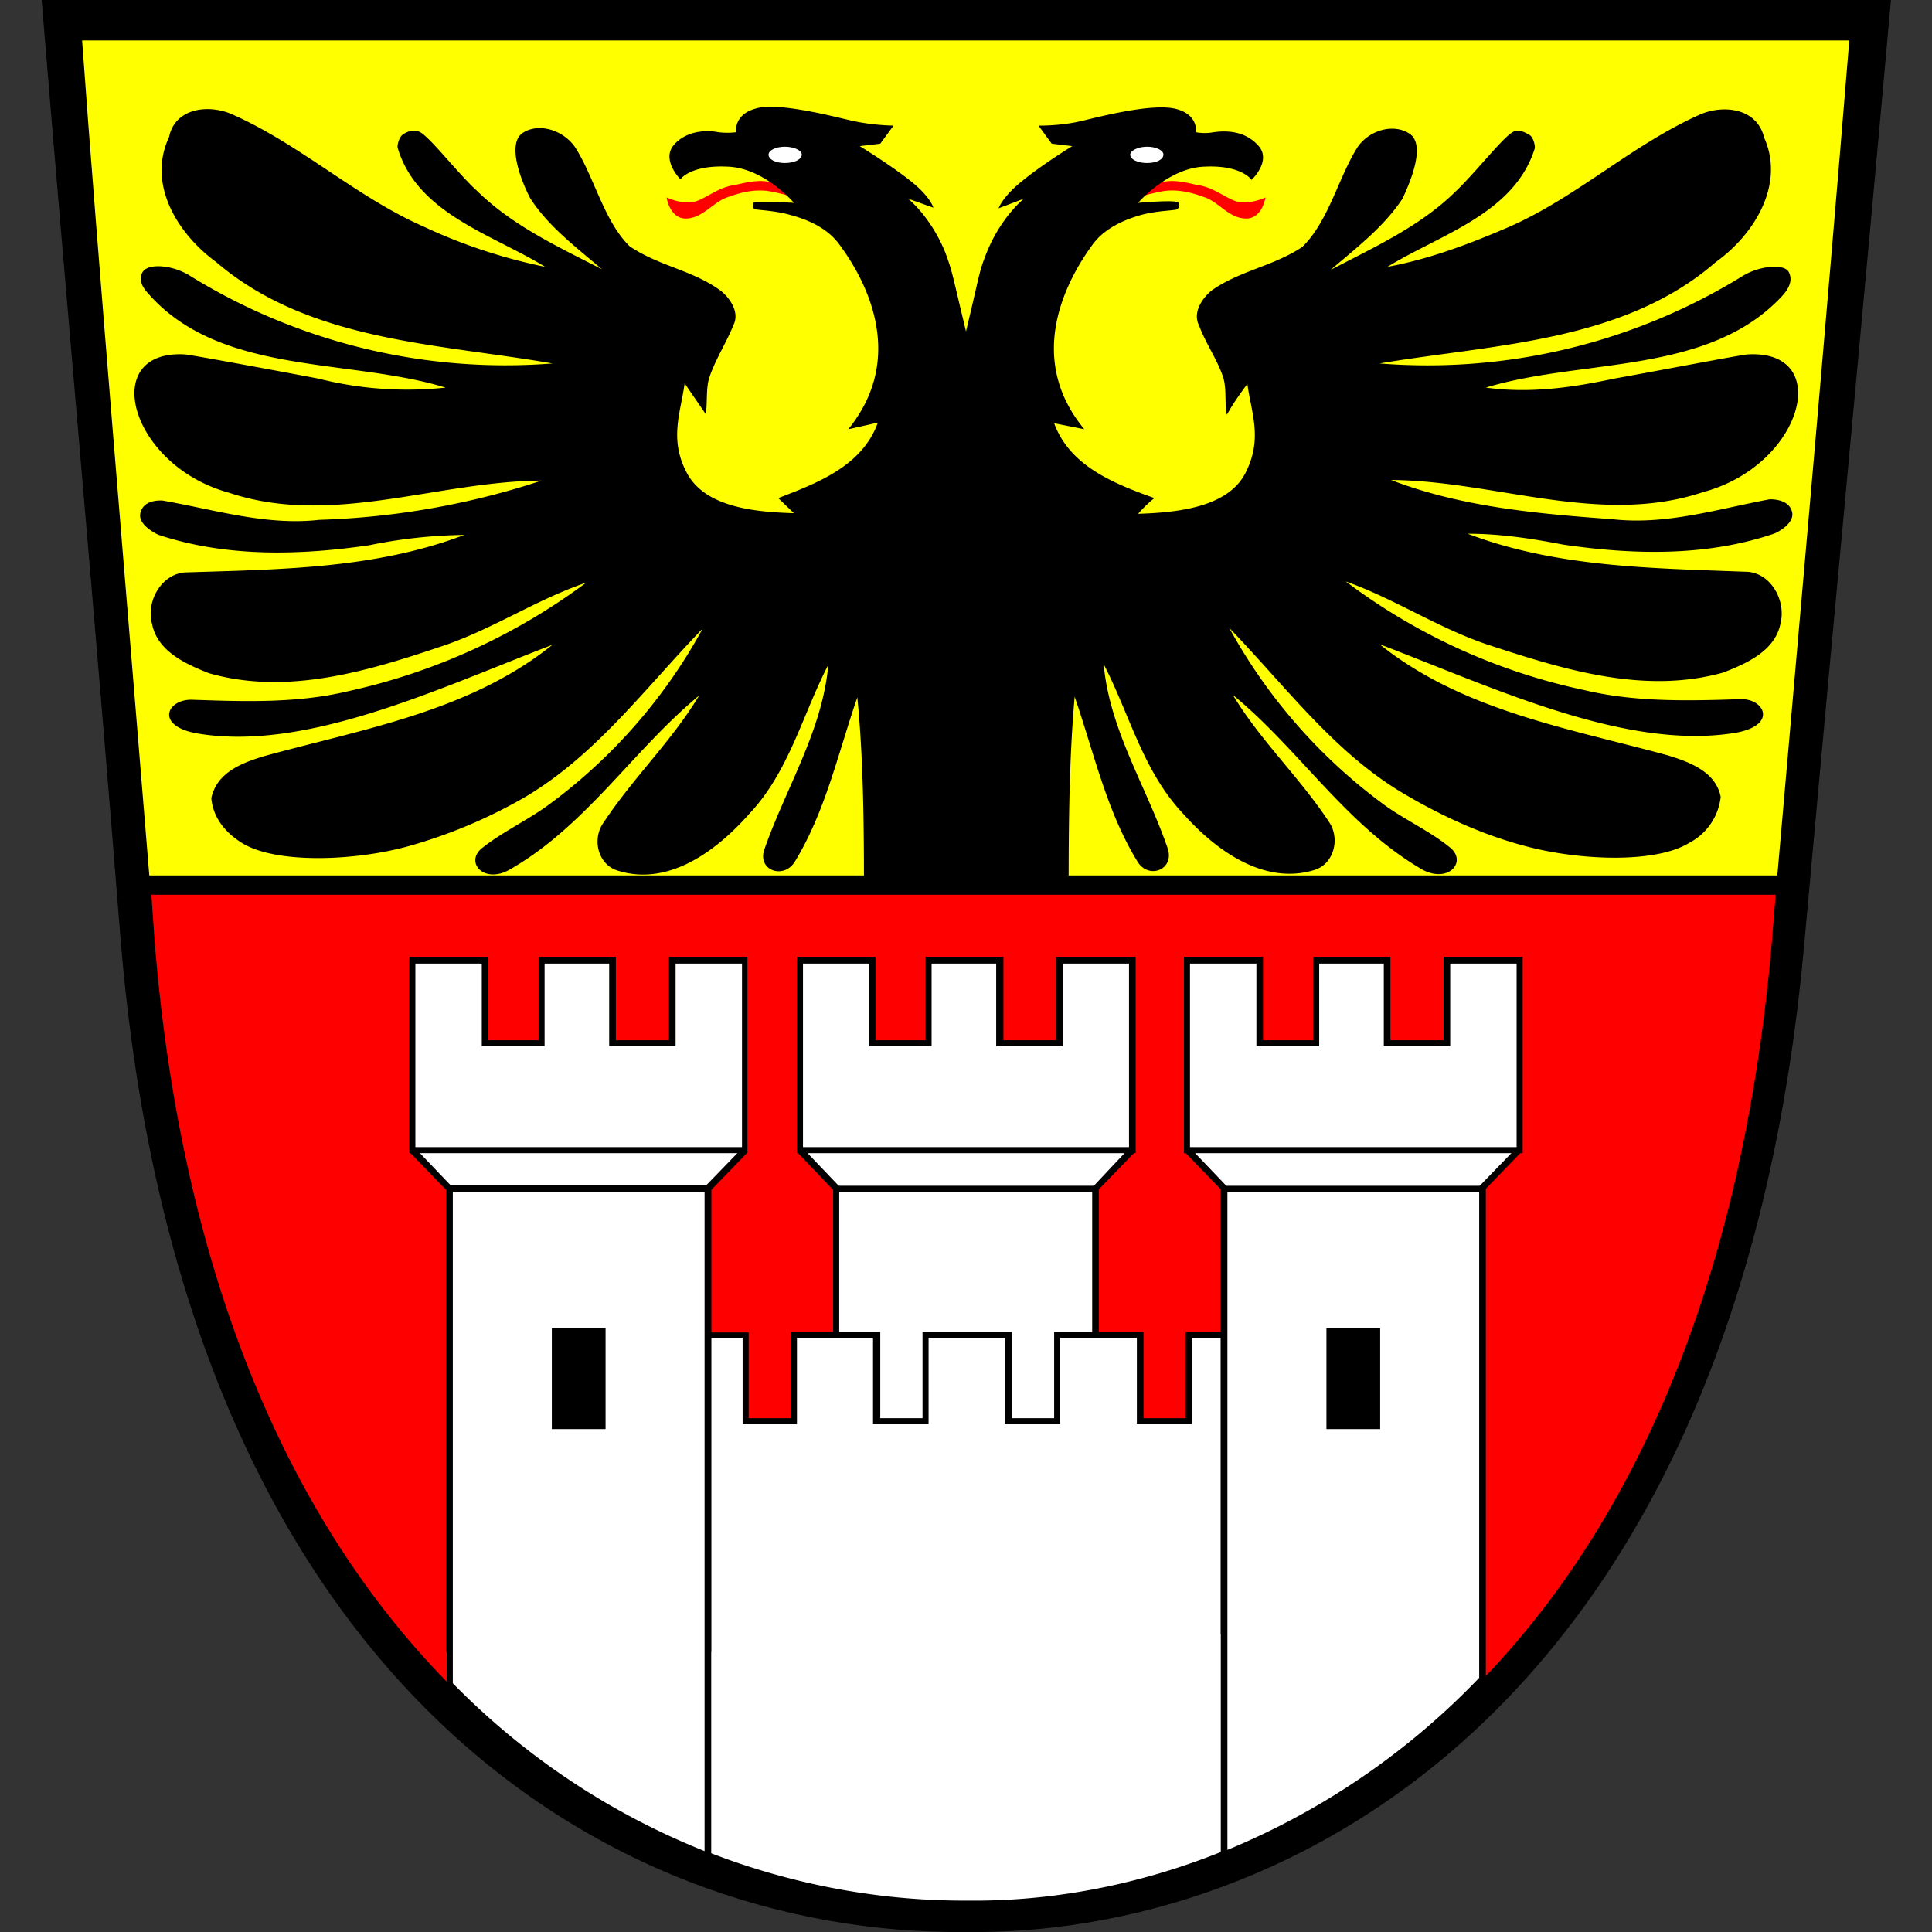 <svg version="1.1" xmlns="http://www.w3.org/2000/svg" viewBox="0 0 32 32"><rect x="0" y="0" width="32" height="32" fill="#333333" stroke="none"/><path fill="#000" d="M.68 0h30.64c-.48 5.37-.8 8.63-1.43 15.57C28.76 28.4 21.2 32.07 16 32c-5.92.06-12.98-4.16-14-16.41C1.56 10.04 1.13 5.37.69 0z"/><path fill="#ff0" d="M1.36.67c.24 3.35.77 9.61 1.13 14.04h26.93c.37-4.26.8-9.02 1.21-14.04H1.37z"/><path fill="red" d="M2.56 15.58c.94 11.67 7.73 16 13.46 15.95 5.03.06 12.28-3.64 13.33-15.96l.07-.86H2.5l.06.87zM13.78 3.47s-.61-.38-1.05-.46c-.2-.04-.44.03-.54.05-.33.04-.53.27-.74.29s-.41-.08-.41-.08.05.35.32.35.45-.27.68-.35c.09-.03.4-.16.72-.1.54.1 1.24.41 1.24.41l-.22-.11zm4.44 0s.61-.38 1.06-.46c.2-.04.43.03.53.05.33.04.53.27.74.29s.41-.08.41-.08-.05.35-.32.35c-.28 0-.45-.27-.68-.35-.09-.03-.4-.16-.72-.1-.53.1-1.24.41-1.24.41l.23-.11z"/><path fill="#000" d="M17.7 14.67c0-1.02.01-2.13.1-3.13.32.93.53 1.9 1.04 2.73.18.3.62.14.5-.22-.35-1.02-.96-1.95-1.06-3.05.43.83.65 1.77 1.31 2.47.53.6 1.34 1.2 2.18.94.33-.1.43-.53.24-.8-.48-.73-1.14-1.35-1.59-2.1 1.1.9 1.88 2.17 3.15 2.9.43.22.73-.14.45-.37-.33-.27-.73-.45-1.08-.7a9 9 0 0 1-2.58-2.94c.94.97 1.76 2.1 2.95 2.78.6.35 1.26.65 1.94.83.88.24 2.16.3 2.73-.05a.98.98 0 0 0 .52-.76c-.08-.42-.52-.58-.88-.69-1.65-.45-3.4-.74-4.77-1.84 1.89.72 4.07 1.76 5.88 1.47.72-.12.5-.57.1-.56-.88.03-1.75.05-2.59-.15a10 10 0 0 1-3.95-1.8c.84.3 1.57.8 2.42 1.07 1.22.4 2.54.8 3.83.44.39-.15.86-.36.95-.81.1-.39-.17-.86-.58-.86-1.54-.06-3.13-.07-4.6-.63.54 0 1.06.08 1.58.18 1.16.17 2.37.2 3.49-.18.04-.01.36-.17.3-.37-.06-.21-.34-.2-.37-.2-.86.16-1.71.43-2.6.33-1.23-.09-2.5-.2-3.67-.65 1.72.01 3.47.77 5.17.2 1.65-.44 2.17-2.36.74-2.28-.08 0-1.64.3-2.21.4-.7.15-1.4.25-2.13.15 1.61-.49 3.7-.2 4.92-1.53.06-.07.18-.22.1-.38-.07-.15-.5-.11-.78.07a9.95 9.95 0 0 1-6 1.44c1.9-.32 4.04-.35 5.57-1.68.63-.45 1.15-1.28.8-2.06-.12-.5-.69-.55-1.07-.38-1.12.5-2.04 1.37-3.16 1.86-.65.28-1.31.53-2.01.66.88-.54 2.1-.88 2.44-1.96.01-.04-.02-.18-.08-.22-.08-.05-.18-.1-.27-.06-.16.07-.63.68-.97 1-.58.57-1.35.92-2.06 1.29.42-.36.88-.71 1.19-1.18.16-.34.38-.91.11-1.08s-.66-.05-.85.22c-.32.5-.48 1.23-.92 1.66-.48.32-1.03.39-1.5.72-.16.13-.32.37-.21.58.11.3.3.56.4.86.06.2.02.42.06.62.1-.18.22-.35.34-.51.07.5.26.92-.04 1.49-.3.56-1.14.64-1.77.66.09-.1.17-.18.27-.26-.67-.24-1.4-.53-1.66-1.24l.5.1c-1-1.21-.27-2.5.13-3.05.2-.28.53-.42.81-.5.3-.08.6-.07.6-.1.04-.03.03-.04.02-.1s-.67 0-.67 0 .5-.58 1.1-.6c.62-.03.78.22.78.22s.35-.33.1-.58c-.24-.26-.58-.23-.73-.21-.16.03-.29 0-.29 0s.04-.28-.31-.38c-.36-.11-1.2.1-1.57.19s-.73.08-.73.08l.22.3.34.04s-.49.3-.82.57c-.34.27-.4.46-.4.46l.42-.16s-.38.3-.62.9c-.13.33-.1.3-.34 1.3-.24-1-.22-.97-.34-1.3-.24-.6-.62-.9-.62-.9l.42.15s-.05-.19-.4-.46c-.33-.26-.82-.56-.82-.56l.34-.04.22-.3s-.35 0-.73-.09-1.22-.3-1.56-.19c-.36.1-.32.39-.32.39s-.13.02-.29 0c-.15-.03-.5-.05-.73.2s.1.58.1.58.16-.24.78-.21c.61.02 1.1.6 1.1.6s-.66-.04-.67 0c0 .05-.02.07.01.1.02.02.32.02.6.1.3.08.62.22.82.5.4.54 1.13 1.83.14 3.05l.49-.11c-.26.72-1 1-1.65 1.25l.26.25c-.63-.02-1.46-.09-1.77-.66-.3-.56-.11-.99-.04-1.49l.35.51c.03-.2 0-.43.06-.61.1-.3.28-.57.4-.87.1-.2-.05-.44-.22-.57-.47-.34-1.01-.4-1.5-.73-.43-.42-.59-1.16-.91-1.65-.2-.28-.6-.4-.86-.23s-.05.75.12 1.08c.3.47.77.82 1.19 1.18-.72-.37-1.48-.72-2.07-1.3-.33-.3-.8-.92-.96-.98-.1-.04-.2 0-.27.05-.06.04-.1.19-.08.23.33 1.08 1.56 1.42 2.44 1.96a9.02 9.02 0 0 1-2.02-.67C5.9 3.26 4.98 2.4 3.86 1.9c-.39-.18-.96-.12-1.06.37-.37.79.15 1.61.78 2.07 1.54 1.32 3.68 1.35 5.57 1.68a9.94 9.94 0 0 1-6-1.45c-.28-.18-.7-.22-.79-.06s.05.3.12.38c1.2 1.33 3.3 1.04 4.9 1.53a6 6 0 0 1-2.11-.15c-.58-.11-2.14-.4-2.21-.4-1.43-.08-.91 1.84.73 2.29 1.7.57 3.45-.19 5.18-.2a13 13 0 0 1-3.68.65c-.88.1-1.74-.17-2.6-.32-.03 0-.3-.02-.36.19-.07.2.25.36.3.38 1.12.37 2.33.34 3.49.17a8.3 8.3 0 0 1 1.57-.17c-1.47.56-3.04.57-4.59.62-.41 0-.69.47-.58.86.09.45.56.66.94.81 1.29.37 2.62-.03 3.84-.44.85-.28 1.58-.78 2.41-1.06a10.3 10.3 0 0 1-3.95 1.8c-.84.2-1.71.17-2.58.14-.42-.01-.62.44.1.56 1.8.3 3.99-.75 5.87-1.47-1.37 1.1-3.12 1.39-4.76 1.84-.37.11-.8.27-.89.7.03.33.24.58.52.75.57.34 1.85.29 2.73.05a8.38 8.38 0 0 0 1.95-.82c1.18-.7 2-1.82 2.94-2.79a8.95 8.95 0 0 1-2.58 2.94c-.35.25-.74.43-1.08.7-.28.23.03.59.45.36 1.27-.72 2.05-1.98 3.15-2.89-.45.75-1.1 1.37-1.58 2.1-.2.27-.1.7.23.8.85.27 1.65-.34 2.18-.94.66-.7.88-1.64 1.31-2.47-.1 1.1-.7 2.03-1.06 3.06-.12.34.31.5.5.21.51-.83.72-1.8 1.04-2.73.1 1 .11 2.12.11 3.13h3.39v-.01z"/><path fill="#fff" d="M13.28 2.56c0 .08-.12.14-.28.14s-.27-.06-.27-.14c0-.07.12-.13.27-.13s.28.06.28.13zm5.44 0c0 .08.12.14.28.14s.27-.06.27-.14c0-.07-.12-.13-.27-.13-.16 0-.28.07-.28.13zm.03 16.49l-.61.64v10.47h-4.28V19.69l-.61-.64z"/><path fill="#000" d="M18.2 30.21h-4.4v-10.5l-.59-.62.08-.08.63.66V30.1h4.17V19.67l.62-.66.08.08-.6.62z"/><path fill="#fff" d="M13.86 19.7h4.28v10.46h-4.28V19.69z"/><path fill="#000" d="M18.2 30.21h-4.4V19.64h4.4V30.2zm-4.29-.1h4.18V19.74H13.9v10.37zM13.2 15.9h.1v3.15h-.1V15.9z"/><path fill="#fff" d="M17.55 15.9v1.38h-.98V15.9h-1.18v1.38h-.94V15.9h-1.2v3.15h5.5V15.9z"/><path fill="#000" d="M18.8 19.1h-5.6v-3.25h1.3v1.38h.83v-1.38h1.29v1.38h.87v-1.38h1.32v3.25zm-5.5-.1h5.4v-3.04h-1.1v1.37h-1.1v-1.37h-1.07v1.37H14.4v-1.37h-1.1V19z"/><path fill="#fff" d="M16.02 31.53a11.3 11.3 0 0 0 5.06-1.17l-.28-7.37.08-.87h-1.2v1.42h-.8v-1.42H17.5v1.42h-.8v-1.42h-1.38v1.42h-.8v-1.42h-1.38v1.42h-.8v-1.42h-.92l-.2 8.41c1.59.7 3.23 1.02 4.8 1z"/><path fill="#000" d="M16.15 31.58h-.13c-1.64.02-3.3-.33-4.82-1l-.03-.01.2-8.5h1.03v1.42h.7v-1.43h1.48v1.43h.7v-1.43h1.48v1.43h.7v-1.43h1.48v1.43h.7v-1.43h1.3l-.08.93.28 7.4-.03.02a11.38 11.38 0 0 1-4.96 1.17zm-.13-.1c1.68.02 3.41-.38 5-1.16l-.27-7.34.07-.82h-1.08v1.43h-.91v-1.43h-1.27v1.43h-.92v-1.43h-1.26v1.43h-.92v-1.43H13.2v1.43h-.9v-1.43h-.82l-.2 8.33c1.5.66 3.14 1 4.75.99z"/><path fill="#fff" d="M12.34 19.05l-.62.64v7.62H7.45V19.7l-.62-.64z"/><path fill="#000" d="M11.78 27.36H7.39v-7.65l-.6-.62.08-.08.63.66v7.59h4.17v-7.6l.63-.65.08.08-.6.62z"/><path fill="#fff" d="M11.72 30.74V19.7H7.45v8.21a12.22 12.22 0 0 0 4.27 2.84z"/><path fill="#000" d="M11.78 30.82l-.08-.03a12.28 12.28 0 0 1-4.3-2.84v-8.32h4.38v11.19zM7.5 27.88a12.12 12.12 0 0 0 4.17 2.78V19.74H7.5v8.14zM6.78 15.9h.1v3.15h-.1V15.9z"/><path fill="#fff" d="M11.14 15.9v1.38h-1V15.9H8.98v1.38h-.93V15.9h-1.2v3.15h5.5V15.9z"/><path fill="#000" d="M12.39 19.1H6.78v-3.25h1.31v1.38h.83v-1.38h1.28v1.38h.88v-1.38h1.3v3.25zm-5.5-.1h5.4v-3.04h-1.1v1.37h-1.1v-1.37H9.02v1.37H7.98v-1.37h-1.1V19zm2.25 3h.89v1.67h-.89V22z"/><path fill="#fff" d="M25.17 19.05l-.62.64v7.32h-4.27V19.7l-.62-.64z"/><path fill="#000" d="M24.6 27.07h-4.38V19.7l-.6-.62.08-.08.63.66v7.29h4.17v-7.3l.63-.65.07.08-.6.62z"/><path fill="#fff" d="M24.55 27.81V19.7h-4.27v11.02a12.2 12.2 0 0 0 4.27-2.9z"/><path fill="#000" d="M20.22 30.8V19.64h4.39v8.2l-.02.01a12.32 12.32 0 0 1-4.3 2.91l-.07.03zm.11-11.06v10.9a12.25 12.25 0 0 0 4.17-2.85v-8.05h-4.17zm-.72-3.84h.1v3.15h-.1V15.9z"/><path fill="#fff" d="M23.96 15.9v1.38h-.98V15.9H21.8v1.38h-.93V15.9h-1.2v3.15h5.5V15.9z"/><path fill="#000" d="M25.22 19.1h-5.61v-3.25h1.31v1.38h.83v-1.38h1.28v1.38h.88v-1.38h1.31v3.25zm-5.5-.1h5.4v-3.04h-1.1v1.37h-1.1v-1.37h-1.07v1.37h-1.04v-1.37h-1.1V19zm2.25 3h.89v1.67h-.89V22zM2.1 14.5h27.5v.32H2.1v-.31z"/></svg>